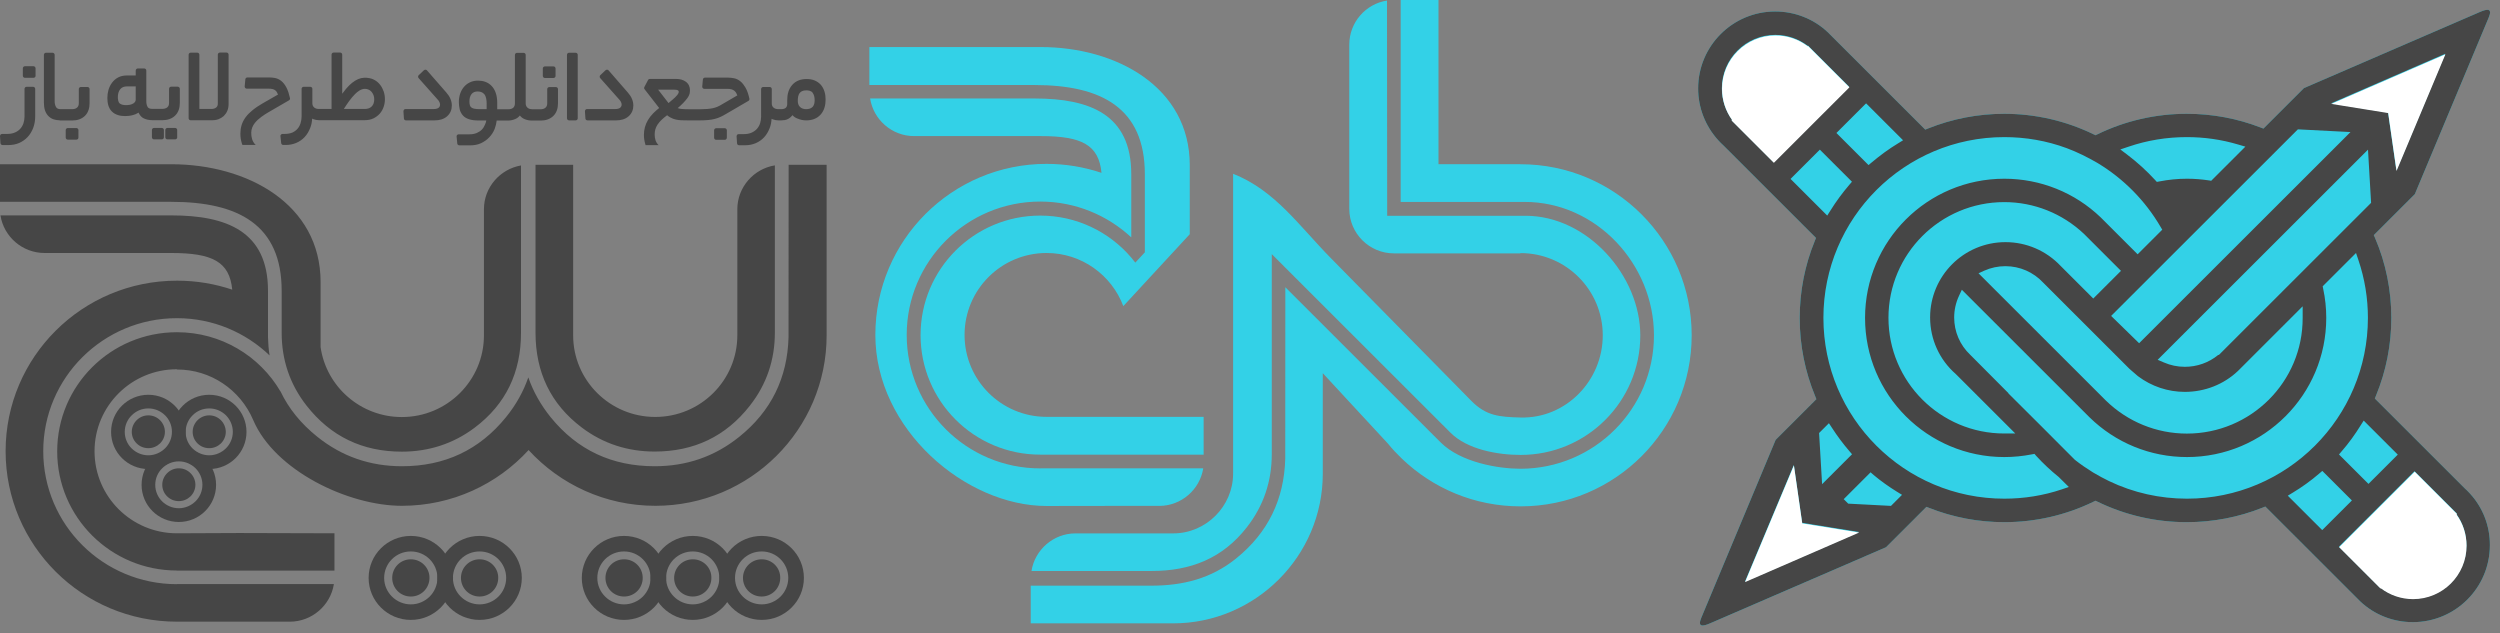 <svg width="221" height="56" viewBox="0 0 221 56" fill="none" xmlns="http://www.w3.org/2000/svg">
<rect x="0" y="0" width="221" height="56" fill="#808080" stroke="none"/>
<path fill-rule="evenodd" clip-rule="evenodd" d="M218.351 43.637C218.193 43.463 218.036 43.306 217.854 43.141L209.935 35.229L210.035 34.98C210.936 32.798 211.392 30.466 211.392 28.102C211.392 25.671 210.912 23.273 209.952 21.033L209.844 20.785L213.469 17.163L219.997 1.562C220.345 0.735 219.915 0.76 219.228 1.058L203.671 7.788L200.088 11.368L199.848 11.277C197.763 10.466 195.554 10.061 193.311 10.061C190.572 10.061 187.875 10.673 185.417 11.872L185.243 11.955L185.07 11.872C182.604 10.673 179.914 10.061 177.176 10.061C174.867 10.061 172.583 10.499 170.44 11.359L170.192 11.459L161.892 3.166C161.793 3.058 161.694 2.959 161.586 2.86L161.578 2.852C160.32 1.661 158.657 1.016 156.927 1.016C153.171 1.016 150.117 4.059 150.117 7.821C150.117 9.516 150.746 11.128 151.88 12.384C152.029 12.55 152.194 12.715 152.376 12.881L160.535 21.033L160.436 21.281C159.542 23.455 159.095 25.77 159.095 28.118C159.095 30.499 159.559 32.839 160.469 35.038L160.568 35.286L156.969 38.883L150.399 54.6C150.051 55.427 150.481 55.402 151.168 55.104L166.725 48.374L170.299 44.803L170.547 44.902C172.658 45.737 174.908 46.159 177.176 46.159C179.914 46.159 182.612 45.547 185.07 44.348L185.243 44.265L185.417 44.348C187.883 45.547 190.572 46.159 193.311 46.159C195.603 46.159 197.879 45.729 200.006 44.877L200.254 44.778L208.33 52.847C208.429 52.955 208.529 53.054 208.636 53.153L208.644 53.161C209.902 54.352 211.557 54.997 213.295 54.997C217.051 54.997 220.105 51.954 220.105 48.193C220.113 46.506 219.493 44.885 218.351 43.637Z" fill="#33D1E7"/>
<path fill-rule="evenodd" clip-rule="evenodd" d="M177.283 21.405C173.601 21.405 170.622 24.389 170.622 28.06C170.622 29.987 171.441 31.797 172.889 33.062L172.898 33.071L178.152 38.321H177.176C171.524 38.321 166.94 33.74 166.94 28.093C166.94 22.447 171.524 17.866 177.176 17.866C179.807 17.866 182.306 18.866 184.226 20.677L187.494 23.943L185.045 26.39L182.157 23.505C180.891 22.165 179.137 21.405 177.283 21.405ZM161.95 37.825C162.413 38.544 162.926 39.23 163.481 39.875L163.721 40.156L161.073 42.802L160.808 38.279L161.677 37.411L161.95 37.825ZM165.632 41.992C166.286 42.537 166.981 43.033 167.709 43.48L168.14 43.744L167.163 44.72L163.382 44.522L162.984 44.125L165.359 41.752L165.632 41.992ZM159.31 46.217L164.341 47.027L154.255 51.409L158.574 41.099L159.31 46.217ZM196.092 31.376C195.256 32.062 194.221 32.426 193.137 32.426C192.492 32.426 191.863 32.294 191.276 32.037L190.738 31.806L209.331 13.228L209.604 17.932L196.15 31.376H196.092ZM207.784 11.674L189.099 30.342L186.625 27.928L203.133 11.434L207.784 11.674ZM211.102 9.946L206.071 9.135L216.158 4.753L211.838 15.063L211.102 9.946ZM205.293 41.628L207.908 44.24L205.285 46.861L202.24 43.819L202.678 43.554C203.497 43.058 204.284 42.496 205.012 41.868L205.293 41.628ZM208.951 37.18L211.963 40.189L209.373 42.777L206.766 40.173L207.006 39.892C207.627 39.181 208.181 38.412 208.677 37.61L208.951 37.18ZM217.142 45.439C217.722 46.241 218.028 47.2 218.028 48.193C218.028 50.805 215.91 52.913 213.303 52.913C212.26 52.913 211.267 52.575 210.448 51.954L210.423 51.979L206.766 48.325L213.444 41.653L217.192 45.398L217.142 45.439ZM165.177 14.592L162.339 11.756L164.962 9.135L168.231 12.401L167.8 12.666C166.981 13.162 166.203 13.732 165.467 14.352L165.177 14.592ZM161.528 19.057L158.284 15.816L160.874 13.228L163.713 16.064L163.473 16.345C162.86 17.064 162.298 17.825 161.801 18.627L161.528 19.057ZM153.104 10.566C152.525 9.764 152.211 8.805 152.211 7.804C152.211 5.2 154.329 3.083 156.936 3.083C157.978 3.083 158.971 3.422 159.79 4.042L159.815 4.017L163.473 7.672L156.795 14.344L153.055 10.607L153.104 10.566ZM190.514 15.915C189.761 15.096 188.934 14.344 188.04 13.666L187.436 13.211L188.148 12.972C189.811 12.401 191.557 12.12 193.32 12.12C194.85 12.12 196.373 12.335 197.846 12.773L198.491 12.963L195.471 15.981L195.272 15.948C194.627 15.849 193.982 15.799 193.328 15.799C192.509 15.799 191.689 15.882 190.887 16.039L190.663 16.08L190.514 15.915ZM180.543 37.767L177.531 34.766H177.556L174.172 31.367C173.262 30.508 172.749 29.325 172.749 28.069C172.749 27.399 172.898 26.738 173.187 26.126L173.427 25.613L184.714 36.89C187.022 39.148 190.092 40.404 193.328 40.404C200.13 40.404 205.641 34.898 205.641 28.102C205.641 27.234 205.55 26.365 205.368 25.522L205.326 25.307L208.272 22.364L208.479 22.976C209.042 24.629 209.323 26.357 209.323 28.102C209.323 36.923 202.165 44.083 193.328 44.083C190.945 44.083 188.595 43.562 186.443 42.529C185.972 42.306 185.516 42.05 185.061 41.785L185.045 41.777C184.482 41.429 183.936 41.057 183.423 40.652L183.406 40.636L182.463 39.693L180.543 37.767ZM179.989 40.288C180.61 40.966 181.28 41.595 182 42.173L182.016 42.19L182.885 43.05L182.273 43.257C180.634 43.811 178.913 44.083 177.184 44.083C168.355 44.083 161.189 36.932 161.189 28.102C161.189 19.28 168.346 12.12 177.184 12.12C179.062 12.12 180.932 12.442 182.695 13.096C183.63 13.443 184.557 13.906 185.425 14.41C187.718 15.791 189.637 17.734 190.986 20.041L191.143 20.305L188.967 22.48L186.063 19.578C185.947 19.453 185.831 19.338 185.715 19.23L185.707 19.222C183.406 17.015 180.37 15.799 177.184 15.799C170.382 15.799 164.871 21.305 164.871 28.102C164.871 34.898 170.382 40.404 177.184 40.404C178.003 40.404 178.822 40.322 179.625 40.164L179.848 40.123L179.989 40.288ZM180.618 24.985L188.255 32.616L188.992 33.252C190.192 34.154 191.64 34.642 193.137 34.642C194.883 34.642 196.563 33.997 197.829 32.798L197.838 32.789C197.945 32.682 198.053 32.583 198.169 32.459L203.555 27.076V28.102C203.572 33.757 198.971 38.329 193.32 38.329C190.639 38.329 188.09 37.287 186.17 35.419L174.9 24.158L175.43 23.918C176.009 23.662 176.638 23.53 177.275 23.53C178.557 23.53 179.757 24.059 180.618 24.985ZM218.351 43.637C218.193 43.463 218.036 43.306 217.854 43.141L209.935 35.229L210.035 34.98C210.936 32.798 211.392 30.466 211.392 28.102C211.392 25.671 210.912 23.273 209.952 21.033L209.844 20.785L213.469 17.163L219.997 1.562C220.345 0.735 219.915 0.76 219.228 1.058L203.671 7.788L200.088 11.368L199.848 11.277C197.763 10.466 195.554 10.061 193.311 10.061C190.572 10.061 187.875 10.673 185.417 11.872L185.243 11.955L185.07 11.872C182.604 10.673 179.914 10.061 177.176 10.061C174.867 10.061 172.583 10.499 170.44 11.359L170.192 11.459L161.892 3.166C161.793 3.058 161.694 2.959 161.586 2.86L161.578 2.852C160.32 1.661 158.657 1.016 156.927 1.016C153.171 1.016 150.117 4.059 150.117 7.821C150.117 9.516 150.746 11.128 151.88 12.384C152.029 12.55 152.194 12.715 152.376 12.881L160.535 21.033L160.436 21.281C159.542 23.455 159.095 25.77 159.095 28.118C159.095 30.499 159.559 32.839 160.469 35.038L160.568 35.286L156.969 38.883L150.399 54.6C150.051 55.427 150.481 55.402 151.168 55.104L166.725 48.374L170.299 44.803L170.547 44.902C172.658 45.737 174.908 46.159 177.176 46.159C179.914 46.159 182.612 45.547 185.07 44.348L185.243 44.265L185.417 44.348C187.883 45.547 190.572 46.159 193.311 46.159C195.603 46.159 197.879 45.729 200.006 44.877L200.254 44.778L208.33 52.847C208.429 52.955 208.529 53.054 208.636 53.153L208.644 53.161C209.902 54.352 211.557 54.997 213.295 54.997C217.051 54.997 220.105 51.954 220.105 48.193C220.113 46.506 219.493 44.885 218.351 43.637Z" fill="#464646"/>
<path fill-rule="evenodd" clip-rule="evenodd" d="M217.158 45.489C217.738 46.291 218.044 47.25 218.044 48.242C218.044 50.855 215.925 52.963 213.319 52.963C212.276 52.963 211.283 52.624 210.464 52.004L210.439 52.029L206.782 48.374L213.46 41.702L217.208 45.448L217.158 45.489ZM211.118 9.995L206.087 9.185L216.174 4.803L211.854 15.113L211.118 9.995ZM153.12 10.615C152.541 9.813 152.227 8.854 152.227 7.854C152.227 5.249 154.345 3.133 156.951 3.133C157.994 3.133 158.987 3.472 159.806 4.092L159.831 4.067L163.488 7.721L156.811 14.394L153.071 10.656L153.12 10.615ZM159.318 46.266L164.349 47.076L154.262 51.458L158.582 41.148L159.318 46.266Z" fill="white"/>
<path fill-rule="evenodd" clip-rule="evenodd" d="M122.611 0.05C120.724 0.339 119.276 1.984 119.276 3.944V14.527V15.13V18.462C119.276 20.628 121.047 22.398 123.215 22.398H126.905H134.411V22.373C138.432 22.373 141.684 25.63 141.684 29.64C141.684 33.658 138.424 37.015 134.411 36.908C132.54 36.858 131.374 36.767 130.058 35.428L117.679 22.852C114.833 19.967 112.731 16.833 109.007 15.362V21.042V24.39V41.868C109.007 44.754 106.616 47.151 103.72 47.151H95.073C93.12 47.151 91.481 48.598 91.183 50.475H99.135H100.575H101.808C105.267 50.475 108.089 49.351 110.224 46.606C111.713 44.696 112.425 42.53 112.425 40.149V24.175V23.861V22.464L128.229 38.255C129.711 39.735 132.383 40.215 134.427 40.215C140.269 40.215 145.002 35.486 145.002 29.648C145.002 24.365 140.327 19.074 134.857 19.074H122.627L122.611 0.05ZM127.154 0H123.819V9.095V17.85H134.783C141.121 17.85 146.21 23.365 146.21 29.64C146.21 36.155 140.923 41.438 134.402 41.438C132.466 41.438 129.131 40.884 127.352 39.107L113.624 25.39L113.616 40.562C113.517 44.142 112.094 47.102 109.264 49.376C107.079 51.137 104.588 51.773 101.792 51.773H100.559H91.117V55.105H103.703C110.977 55.105 116.934 49.16 116.934 41.885V32.989L118.432 34.609L122.694 39.214C123.074 39.686 123.488 40.124 123.926 40.545L123.935 40.554C126.657 43.158 130.339 44.762 134.411 44.762H134.419C142.776 44.762 149.545 37.991 149.545 29.64C149.545 21.29 142.768 14.518 134.411 14.518H127.162V0H127.154Z" fill="#33D1E7"/>
<path fill-rule="evenodd" clip-rule="evenodd" d="M76.852 7.508V4.159H91.986C98.697 4.159 105.176 7.698 105.176 14.61V20.703L99.301 27.061C98.267 24.316 95.619 22.365 92.516 22.365C88.511 22.365 85.267 25.606 85.267 29.608C85.267 33.609 88.511 36.85 92.516 36.85H97.993H106.401V40.19H91.953C86.111 40.19 81.378 35.461 81.378 29.624C81.378 23.787 86.111 19.058 91.953 19.058C95.172 19.058 98.06 20.496 99.996 22.762C100.12 22.911 100.244 23.059 100.36 23.216L101.204 22.307V15.403C101.204 9.55 97.373 7.516 91.457 7.516H76.852V7.508ZM92.516 44.729C85.374 44.729 77.381 37.958 77.381 29.608C77.381 21.257 84.158 14.486 92.516 14.486C94.212 14.486 95.842 14.767 97.373 15.279C97.133 12.807 95.635 12.03 91.994 12.03H80.807C78.846 12.03 77.216 10.583 76.918 8.706H91.465C96.363 8.706 100.004 10.129 100.004 15.387V20.984C97.894 19.025 95.064 17.818 91.961 17.818C85.441 17.818 80.153 23.101 80.153 29.608C80.153 36.123 85.441 41.406 91.961 41.406V41.398H106.368C106.07 43.274 104.431 44.721 102.478 44.721H98.01L92.516 44.729Z" fill="#33D1E7"/>
<path fill-rule="evenodd" clip-rule="evenodd" d="M72.015 8.863C72.015 8.632 71.974 8.392 71.841 8.202C71.717 8.028 71.477 7.987 71.278 7.987C70.691 7.987 70.525 8.35 70.525 8.896C70.525 9.103 70.567 9.318 70.724 9.458C70.873 9.599 71.063 9.649 71.262 9.649C71.469 9.649 71.684 9.607 71.833 9.45C71.974 9.301 72.015 9.078 72.015 8.863ZM58.188 7.937L59.098 9.111C59.23 9.004 59.355 8.888 59.487 8.78C59.603 8.681 59.719 8.574 59.818 8.458C59.868 8.4 59.934 8.326 59.967 8.251C59.983 8.21 60 8.169 60 8.119C60 8.061 59.983 8.028 59.942 7.995C59.868 7.937 59.719 7.929 59.628 7.929H58.188V7.937ZM43.02 9.649V9.152C43.02 8.896 42.987 8.524 42.805 8.317C42.648 8.144 42.441 8.086 42.218 8.086C42.011 8.086 41.829 8.144 41.688 8.309C41.539 8.491 41.498 8.739 41.498 8.971C41.498 9.078 41.506 9.202 41.539 9.31C41.564 9.384 41.597 9.442 41.655 9.491C41.721 9.549 41.821 9.582 41.911 9.607C42.069 9.64 42.234 9.649 42.391 9.649H43.02ZM70.054 10.178C70.029 10.211 70.004 10.252 69.971 10.277C69.888 10.368 69.789 10.45 69.681 10.508C69.582 10.566 69.466 10.599 69.359 10.616C69.26 10.632 69.16 10.641 69.061 10.641H68.813C68.639 10.641 68.473 10.608 68.316 10.55C68.275 10.533 68.242 10.517 68.209 10.5C68.192 10.781 68.142 11.071 68.035 11.335C67.919 11.633 67.762 11.906 67.547 12.137C67.34 12.36 67.091 12.534 66.802 12.658C66.504 12.782 66.198 12.84 65.875 12.84H65.337C65.238 12.84 65.155 12.765 65.155 12.666L65.114 12.055C65.114 12.005 65.13 11.955 65.163 11.914C65.197 11.873 65.246 11.856 65.296 11.856H65.743C65.983 11.856 66.231 11.823 66.446 11.724C66.628 11.641 66.785 11.534 66.918 11.385C67.042 11.244 67.133 11.079 67.191 10.905C67.249 10.715 67.282 10.517 67.282 10.318V7.871C67.282 7.772 67.365 7.689 67.464 7.689H68.043C68.142 7.689 68.225 7.772 68.225 7.871V9.144C68.225 9.285 68.266 9.409 68.374 9.508C68.498 9.615 68.647 9.649 68.813 9.649H69.061C69.202 9.649 69.367 9.624 69.466 9.525C69.557 9.434 69.591 9.326 69.591 9.194V8.847C69.591 8.35 69.706 7.863 70.046 7.491C70.377 7.127 70.815 6.986 71.303 6.986C71.552 6.986 71.8 7.019 72.031 7.119C72.238 7.21 72.42 7.334 72.569 7.507C72.718 7.681 72.818 7.879 72.884 8.094C72.958 8.326 72.983 8.565 72.983 8.805C72.983 9.293 72.867 9.781 72.528 10.145C72.197 10.5 71.758 10.641 71.278 10.641C71.014 10.641 70.757 10.591 70.509 10.484C70.31 10.417 70.17 10.31 70.054 10.178ZM64.071 12.36H63.31C63.211 12.36 63.128 12.278 63.128 12.178V11.517C63.128 11.418 63.211 11.335 63.31 11.335H64.071C64.171 11.335 64.253 11.418 64.253 11.517V12.178C64.253 12.269 64.171 12.36 64.071 12.36ZM58.974 10.186C58.809 10.31 58.643 10.442 58.494 10.583C58.353 10.715 58.229 10.864 58.122 11.021C58.039 11.153 57.973 11.286 57.931 11.434C57.89 11.583 57.873 11.732 57.873 11.889C57.873 12.236 57.956 12.567 58.204 12.815L58.229 12.832H57.071C57.062 12.807 57.054 12.782 57.046 12.749C56.963 12.476 56.922 12.203 56.922 11.922C56.922 11.459 57.038 11.013 57.278 10.616C57.518 10.203 57.89 9.847 58.271 9.549L56.98 7.887C56.93 7.83 56.93 7.755 56.963 7.689L57.286 7.077C57.319 7.011 57.377 6.978 57.451 6.978H59.777C60.083 6.978 60.381 7.044 60.629 7.226C60.877 7.408 60.993 7.673 60.993 7.978C60.993 8.078 60.977 8.185 60.96 8.284C60.927 8.417 60.852 8.549 60.77 8.665C60.654 8.83 60.513 8.979 60.381 9.119C60.232 9.268 60.075 9.417 59.909 9.558C59.909 9.558 59.909 9.558 59.917 9.558C60 9.591 60.083 9.607 60.174 9.624C60.281 9.64 60.381 9.649 60.488 9.649C60.621 9.649 60.753 9.657 60.894 9.657H61.928C62.135 9.657 62.334 9.649 62.54 9.632C62.698 9.615 62.855 9.599 63.012 9.566C63.145 9.533 63.277 9.5 63.409 9.442C63.542 9.384 63.666 9.318 63.79 9.243L65.18 8.433C65.155 8.367 65.122 8.309 65.097 8.251C65.056 8.169 65.006 8.094 64.932 8.036C64.866 7.978 64.783 7.937 64.692 7.904C64.568 7.863 64.427 7.854 64.295 7.854H62.267C62.209 7.854 62.168 7.838 62.127 7.797C62.094 7.755 62.077 7.706 62.077 7.656L62.135 7.028C62.143 6.928 62.226 6.862 62.317 6.862H64.377C64.551 6.862 64.733 6.887 64.899 6.92C65.106 6.961 65.288 7.061 65.445 7.185C65.635 7.334 65.784 7.548 65.908 7.755C66.074 8.045 66.173 8.392 66.248 8.723C66.264 8.805 66.231 8.88 66.156 8.921L64.171 10.079C64.022 10.169 63.864 10.252 63.707 10.326C63.542 10.401 63.376 10.467 63.202 10.508C63.012 10.558 62.813 10.591 62.623 10.608C62.383 10.632 62.151 10.641 61.911 10.641H60.794C60.612 10.641 60.422 10.641 60.24 10.632C60.075 10.624 59.901 10.608 59.735 10.566C59.578 10.533 59.421 10.475 59.28 10.393C59.173 10.343 59.073 10.269 58.974 10.186ZM55.499 8.177C55.648 8.35 55.788 8.541 55.871 8.756C55.946 8.937 55.987 9.128 55.987 9.326C55.987 9.698 55.854 10.021 55.581 10.269C55.275 10.55 54.87 10.641 54.464 10.641H51.932C51.833 10.641 51.75 10.566 51.75 10.467L51.709 9.839C51.709 9.789 51.725 9.739 51.758 9.698C51.791 9.657 51.841 9.64 51.891 9.64H54.39C54.539 9.64 54.704 9.615 54.82 9.525C54.911 9.45 54.953 9.359 54.953 9.243C54.953 9.169 54.928 9.095 54.903 9.037C54.87 8.954 54.812 8.871 54.746 8.805L53.058 6.904C52.991 6.829 53 6.713 53.066 6.647L53.529 6.209C53.571 6.176 53.612 6.16 53.67 6.16C53.719 6.16 53.769 6.184 53.802 6.226L55.499 8.177ZM50.302 4.663H50.89C50.989 4.663 51.072 4.746 51.072 4.845V10.459C51.072 10.558 50.989 10.641 50.89 10.641H50.302C50.203 10.641 50.12 10.558 50.12 10.459V4.845C50.12 4.746 50.203 4.663 50.302 4.663ZM48.928 6.895H48.167C48.068 6.895 47.985 6.813 47.985 6.713V6.052C47.985 5.953 48.068 5.87 48.167 5.87H48.928C49.028 5.87 49.111 5.953 49.111 6.052V6.713C49.111 6.813 49.028 6.895 48.928 6.895ZM42.987 10.649H42.284C42.011 10.649 41.721 10.624 41.465 10.541C41.258 10.475 41.059 10.368 40.919 10.203C40.778 10.045 40.687 9.863 40.637 9.665C40.588 9.45 40.563 9.235 40.563 9.02C40.563 8.78 40.596 8.541 40.67 8.309C40.745 8.086 40.844 7.887 40.993 7.706C41.142 7.524 41.324 7.383 41.531 7.284C41.763 7.168 42.011 7.127 42.267 7.127C42.483 7.127 42.698 7.16 42.904 7.234C43.111 7.309 43.302 7.433 43.451 7.59C43.624 7.763 43.74 7.978 43.823 8.21C43.922 8.491 43.955 8.797 43.955 9.095V9.657H44.932C45.081 9.657 45.263 9.632 45.379 9.516C45.486 9.409 45.519 9.268 45.519 9.128V4.853C45.519 4.754 45.602 4.671 45.701 4.671H46.289C46.388 4.671 46.471 4.754 46.471 4.853V9.128C46.471 9.21 46.479 9.301 46.52 9.376C46.554 9.434 46.595 9.491 46.645 9.533C46.694 9.574 46.761 9.607 46.818 9.624C46.893 9.64 46.976 9.657 47.05 9.657H47.787C47.944 9.657 48.109 9.624 48.225 9.516C48.341 9.417 48.374 9.276 48.374 9.128V7.879C48.374 7.78 48.457 7.697 48.556 7.697H49.144C49.243 7.697 49.326 7.78 49.326 7.879V9.128C49.326 9.549 49.218 9.954 48.912 10.252C48.614 10.541 48.217 10.657 47.811 10.657H47.025C46.794 10.657 46.562 10.616 46.347 10.517C46.19 10.45 46.057 10.343 45.958 10.211C45.85 10.343 45.718 10.45 45.561 10.517C45.354 10.608 45.139 10.657 44.915 10.657H43.906C43.881 10.905 43.823 11.145 43.732 11.385C43.624 11.666 43.459 11.922 43.252 12.137C43.045 12.36 42.797 12.526 42.524 12.658C42.226 12.799 41.895 12.848 41.564 12.848H40.604C40.505 12.848 40.43 12.774 40.422 12.683L40.364 12.071C40.356 12.013 40.372 11.972 40.414 11.93C40.447 11.889 40.496 11.873 40.554 11.873H41.514C41.73 11.873 41.945 11.839 42.143 11.757C42.309 11.682 42.466 11.591 42.59 11.459C42.714 11.335 42.805 11.186 42.871 11.021C42.938 10.88 42.971 10.765 42.987 10.649ZM30.393 9.632H32.263C32.371 9.632 32.478 9.615 32.578 9.582C32.677 9.549 32.76 9.5 32.834 9.434C32.917 9.359 32.975 9.268 33.016 9.169C33.066 9.045 33.082 8.913 33.082 8.78C33.082 8.656 33.066 8.524 33.016 8.408C32.975 8.301 32.917 8.202 32.842 8.111C32.768 8.028 32.677 7.962 32.578 7.921C32.478 7.871 32.362 7.854 32.255 7.854C31.924 7.854 31.618 8.086 31.394 8.309C31.03 8.665 30.691 9.169 30.393 9.632ZM11.998 7.639H11.212C10.981 7.639 10.782 7.706 10.633 7.879C10.467 8.078 10.418 8.342 10.418 8.59C10.418 8.764 10.443 9.028 10.583 9.144C10.732 9.268 10.956 9.293 11.146 9.293C11.361 9.293 11.618 9.26 11.8 9.136C11.916 9.053 11.998 8.954 11.998 8.805V7.639ZM29.309 9.632V4.828C29.309 4.729 29.392 4.646 29.491 4.646H30.07C30.17 4.646 30.252 4.729 30.252 4.828V7.59C30.252 7.813 30.252 8.036 30.252 8.26C30.252 8.268 30.252 8.276 30.252 8.284C30.459 8.003 30.683 7.73 30.923 7.499C31.212 7.226 31.552 6.995 31.932 6.904H31.941C32.131 6.871 32.321 6.854 32.511 6.887C32.735 6.912 32.942 6.97 33.132 7.085C33.322 7.193 33.48 7.334 33.612 7.507C33.744 7.681 33.844 7.879 33.918 8.086C33.993 8.309 34.026 8.541 34.026 8.772C34.026 8.995 33.993 9.219 33.918 9.434C33.844 9.657 33.736 9.855 33.587 10.029C33.43 10.211 33.24 10.351 33.024 10.459C32.776 10.583 32.503 10.624 32.23 10.624H28.192C28.018 10.624 27.853 10.591 27.695 10.533C27.662 10.517 27.629 10.5 27.596 10.484C27.58 10.765 27.53 11.046 27.422 11.31C27.307 11.608 27.149 11.881 26.934 12.112C26.727 12.336 26.479 12.509 26.189 12.633C25.892 12.757 25.585 12.815 25.263 12.815H25.039C24.94 12.815 24.866 12.741 24.857 12.65L24.791 12.038C24.783 11.98 24.799 11.939 24.841 11.897C24.874 11.856 24.924 11.839 24.981 11.839H25.163C25.395 11.839 25.635 11.806 25.85 11.716C26.024 11.633 26.181 11.525 26.305 11.377C26.43 11.236 26.512 11.071 26.57 10.889C26.628 10.698 26.661 10.5 26.661 10.302V7.854C26.661 7.755 26.744 7.673 26.843 7.673H27.431C27.53 7.673 27.613 7.755 27.613 7.854V9.128C27.613 9.268 27.654 9.392 27.762 9.491C27.878 9.599 28.035 9.632 28.192 9.632H29.309ZM24.576 8.359C24.551 8.301 24.526 8.243 24.493 8.185C24.46 8.111 24.41 8.045 24.344 7.995C24.278 7.937 24.204 7.904 24.121 7.879C23.997 7.846 23.848 7.838 23.724 7.838H21.82C21.762 7.838 21.721 7.821 21.68 7.78C21.647 7.739 21.63 7.689 21.63 7.639L21.688 7.011C21.696 6.912 21.779 6.846 21.87 6.846H23.79C23.964 6.846 24.137 6.862 24.311 6.895C24.51 6.937 24.692 7.019 24.849 7.143C25.039 7.292 25.188 7.499 25.304 7.706C25.461 7.995 25.561 8.35 25.635 8.673C25.652 8.756 25.619 8.83 25.544 8.871L23.748 9.913C23.335 10.153 22.838 10.484 22.54 10.856C22.334 11.112 22.209 11.41 22.209 11.74C22.209 12.112 22.292 12.501 22.565 12.774C22.582 12.79 22.598 12.799 22.615 12.815H21.431C21.415 12.774 21.398 12.732 21.382 12.683C21.291 12.402 21.25 12.104 21.25 11.815C21.25 11.558 21.283 11.302 21.357 11.062C21.431 10.814 21.556 10.583 21.705 10.376C21.878 10.136 22.093 9.93 22.317 9.748C22.598 9.516 22.904 9.318 23.219 9.136L24.576 8.359ZM17.633 9.632H18.684C18.833 9.632 18.991 9.599 19.115 9.5C19.222 9.409 19.255 9.293 19.255 9.152V4.828C19.255 4.729 19.338 4.646 19.437 4.646H20.025C20.124 4.646 20.207 4.729 20.207 4.828V9.202C20.207 9.409 20.174 9.615 20.091 9.806C20.017 9.979 19.909 10.128 19.777 10.26C19.636 10.384 19.479 10.475 19.305 10.541C19.123 10.608 18.933 10.632 18.734 10.632H16.856C16.756 10.632 16.674 10.55 16.674 10.45V4.837C16.674 4.737 16.756 4.655 16.856 4.655H17.443C17.542 4.655 17.625 4.737 17.625 4.837V9.632H17.633ZM14.307 12.319H13.612C13.513 12.319 13.43 12.236 13.43 12.137V11.492C13.43 11.393 13.513 11.31 13.612 11.31H14.307C14.406 11.31 14.489 11.393 14.489 11.492V12.137C14.489 12.236 14.406 12.319 14.307 12.319ZM15.482 12.319H14.795C14.696 12.319 14.613 12.236 14.613 12.137V11.492C14.613 11.393 14.696 11.31 14.795 11.31H15.482C15.581 11.31 15.664 11.393 15.664 11.492V12.137C15.672 12.236 15.59 12.319 15.482 12.319ZM12.247 9.954C12.213 9.979 12.18 9.996 12.147 10.012C12.031 10.079 11.899 10.136 11.767 10.169C11.643 10.203 11.51 10.227 11.386 10.244C11.27 10.252 11.154 10.26 11.039 10.26C10.625 10.26 10.203 10.161 9.897 9.863C9.574 9.549 9.491 9.086 9.491 8.656C9.491 8.417 9.524 8.177 9.59 7.945C9.657 7.714 9.764 7.499 9.905 7.309C10.046 7.119 10.228 6.961 10.443 6.846C10.674 6.722 10.939 6.672 11.204 6.672H11.998V6.234C11.998 6.135 12.081 6.052 12.18 6.052H12.751C12.851 6.052 12.933 6.135 12.933 6.234V8.929C12.933 9.111 12.958 9.31 13.057 9.467C13.14 9.599 13.314 9.624 13.463 9.624H14.348C14.506 9.624 14.671 9.591 14.795 9.483C14.911 9.384 14.944 9.243 14.944 9.095V7.846C14.944 7.747 15.027 7.664 15.126 7.664H15.714C15.813 7.664 15.896 7.747 15.896 7.846V9.095C15.896 9.516 15.788 9.921 15.482 10.219C15.184 10.508 14.787 10.624 14.382 10.624H13.455C13.165 10.624 12.884 10.566 12.636 10.426C12.462 10.318 12.338 10.145 12.247 9.954ZM6.752 12.344H5.991C5.892 12.344 5.809 12.261 5.809 12.162V11.501C5.809 11.401 5.892 11.319 5.991 11.319H6.752C6.851 11.319 6.934 11.41 6.934 11.501V12.162C6.942 12.253 6.86 12.344 6.752 12.344ZM5.271 10.632C5.097 10.632 4.923 10.608 4.766 10.558C4.592 10.508 4.435 10.409 4.303 10.285C4.162 10.153 4.055 9.971 3.988 9.789C3.906 9.566 3.881 9.301 3.881 9.062V4.845C3.881 4.746 3.964 4.663 4.063 4.663H4.65C4.75 4.663 4.832 4.754 4.832 4.845V8.954C4.832 9.128 4.866 9.326 4.965 9.483C5.056 9.615 5.205 9.649 5.362 9.649H6.38C6.537 9.649 6.703 9.615 6.818 9.508C6.926 9.409 6.967 9.268 6.967 9.119V7.871C6.967 7.772 7.05 7.689 7.149 7.689H7.737C7.836 7.689 7.919 7.78 7.919 7.871V9.119C7.919 9.533 7.811 9.946 7.505 10.244C7.207 10.533 6.81 10.649 6.405 10.649H5.271V10.632ZM2.962 6.879H2.201C2.102 6.879 2.019 6.796 2.019 6.697V6.035C2.019 5.936 2.102 5.854 2.201 5.854H2.962C3.062 5.854 3.144 5.945 3.144 6.035V6.697C3.153 6.796 3.062 6.879 2.962 6.879ZM3.111 10.302C3.111 10.649 3.053 10.996 2.929 11.327C2.813 11.616 2.648 11.897 2.433 12.121C2.226 12.344 1.969 12.518 1.688 12.642C1.398 12.765 1.076 12.823 0.761 12.823H0.223C0.132 12.823 0.041 12.749 0.041 12.65L0 12.038C0 11.988 0.017 11.939 0.05 11.897C0.083 11.864 0.132 11.839 0.182 11.839H0.629C0.869 11.839 1.117 11.806 1.332 11.707C1.506 11.633 1.68 11.517 1.804 11.368C1.928 11.228 2.019 11.062 2.077 10.889C2.135 10.698 2.168 10.5 2.168 10.302V7.854C2.168 7.755 2.251 7.673 2.35 7.673H2.929C3.029 7.673 3.111 7.763 3.111 7.854V10.302ZM39.454 8.177C39.603 8.35 39.743 8.541 39.826 8.756C39.901 8.937 39.942 9.128 39.942 9.326C39.942 9.698 39.81 10.021 39.537 10.269C39.23 10.55 38.825 10.641 38.42 10.641H35.888C35.788 10.641 35.706 10.566 35.706 10.467L35.664 9.839C35.664 9.789 35.681 9.739 35.714 9.698C35.747 9.657 35.797 9.64 35.846 9.64H38.345C38.494 9.64 38.66 9.615 38.775 9.525C38.866 9.45 38.9 9.359 38.9 9.243C38.9 9.169 38.875 9.095 38.85 9.037C38.817 8.946 38.759 8.871 38.693 8.805L37.005 6.904C36.938 6.829 36.947 6.713 37.013 6.647L37.476 6.209C37.518 6.176 37.559 6.16 37.617 6.16C37.667 6.16 37.716 6.184 37.749 6.226L39.454 8.177Z" fill="#464646"/>
<path fill-rule="evenodd" clip-rule="evenodd" d="M69.715 14.568H73.074V29.64C73.074 37.966 66.297 44.713 57.931 44.713C53.496 44.713 49.499 42.811 46.727 39.785C43.955 42.811 39.967 44.713 35.523 44.713C30.765 44.713 24.278 41.587 22.383 37.131C21.241 34.452 18.618 32.666 15.672 32.666H15.639V32.642C11.618 32.642 8.357 35.883 8.357 39.892C8.357 43.894 11.618 47.143 15.639 47.143L21.15 47.119L29.566 47.143V50.442H15.639V50.434C9.789 50.434 5.056 45.713 5.056 39.901C5.056 34.08 9.797 29.368 15.639 29.368C19.545 29.368 22.954 31.468 24.791 34.601H24.799C25.519 36.114 26.603 37.453 28.051 38.611C30.236 40.364 32.735 41.215 35.532 41.215C39.297 41.215 42.367 39.793 44.733 36.875C45.619 35.783 46.272 34.609 46.703 33.361C47.133 34.609 47.795 35.783 48.672 36.875C51.038 39.793 54.108 41.215 57.873 41.215C60.67 41.215 63.169 40.372 65.354 38.611C68.184 36.337 69.607 33.394 69.706 29.822L69.715 14.568ZM47.34 14.568H50.666V29.64C50.666 33.626 53.918 36.858 57.923 36.858C61.928 36.858 65.18 33.626 65.18 29.64V18.495C65.18 16.552 66.62 14.924 68.498 14.618V29.409C68.498 31.782 67.787 33.948 66.297 35.85C64.162 38.586 61.341 39.917 57.873 39.917C55.507 39.917 53.331 39.231 51.427 37.792C48.68 35.717 47.34 32.906 47.34 29.409V14.568ZM0 17.842V14.519H15.143C21.862 14.519 28.341 18.041 28.341 24.936V30.69C28.846 34.179 31.874 36.867 35.523 36.867C39.528 36.867 42.78 33.634 42.78 29.649V18.495C42.78 16.561 44.204 14.948 46.057 14.626V29.417C46.057 32.914 44.725 35.726 41.969 37.801C40.058 39.239 37.882 39.926 35.523 39.926C32.056 39.926 29.243 38.594 27.1 35.858C25.61 33.956 24.899 31.79 24.899 29.417V29.177V25.705C24.899 19.868 21.067 17.842 15.143 17.842H0ZM15.672 54.956H15.639C7.273 54.956 0.496 48.21 0.496 39.884C0.496 31.559 7.273 24.812 15.639 24.812H15.672C17.369 24.812 19.007 25.093 20.53 25.606C20.29 23.142 18.792 22.365 15.143 22.365H3.939C1.978 22.365 0.331 20.918 0.041 19.041H15.143C20.041 19.041 23.691 20.455 23.691 25.705V29.177V29.566V29.814C23.707 30.368 23.748 30.897 23.831 31.418C21.705 29.384 18.817 28.127 15.639 28.127C9.119 28.127 3.823 33.394 3.823 39.884C3.823 46.374 9.11 51.641 15.639 51.641V51.633H29.516C29.218 53.51 27.58 54.956 25.619 54.956H21.15H15.672Z" fill="#464646"/>
<path fill-rule="evenodd" clip-rule="evenodd" d="M68.5 49.922C68.202 49.624 67.789 49.442 67.334 49.442C66.878 49.442 66.465 49.624 66.167 49.922C65.869 50.219 65.678 50.633 65.678 51.087C65.678 51.542 65.861 51.955 66.159 52.253C66.456 52.551 66.87 52.733 67.325 52.733C67.78 52.733 68.194 52.551 68.492 52.253C68.79 51.955 68.972 51.542 68.972 51.087C68.98 50.633 68.798 50.219 68.5 49.922ZM67.334 48.748C67.987 48.748 68.575 49.012 68.997 49.434C69.419 49.855 69.683 50.442 69.683 51.087C69.683 51.732 69.419 52.319 68.997 52.741C68.566 53.163 67.979 53.427 67.334 53.427C66.688 53.427 66.092 53.163 65.67 52.741C65.24 52.319 64.975 51.732 64.975 51.087C64.975 50.442 65.24 49.855 65.662 49.434C66.092 49.004 66.68 48.748 67.334 48.748ZM67.334 47.375C69.394 47.375 71.065 49.037 71.065 51.087C71.065 53.138 69.394 54.8 67.334 54.8C65.273 54.8 63.602 53.138 63.602 51.087C63.602 49.037 65.273 47.375 67.334 47.375Z" fill="#464646"/>
<path fill-rule="evenodd" clip-rule="evenodd" d="M62.415 49.922C62.117 49.624 61.703 49.442 61.248 49.442C60.793 49.442 60.379 49.624 60.081 49.922C59.783 50.219 59.593 50.633 59.593 51.087C59.593 51.542 59.775 51.955 60.073 52.253C60.371 52.551 60.785 52.733 61.24 52.733C61.695 52.733 62.109 52.551 62.407 52.253C62.704 51.955 62.886 51.542 62.886 51.087C62.895 50.633 62.713 50.219 62.415 49.922ZM61.24 48.748C61.893 48.748 62.481 49.012 62.903 49.434C63.325 49.855 63.59 50.442 63.59 51.087C63.59 51.732 63.325 52.319 62.903 52.741C62.473 53.163 61.885 53.427 61.24 53.427C60.594 53.427 59.998 53.163 59.577 52.741C59.146 52.319 58.881 51.732 58.881 51.087C58.881 50.442 59.146 49.855 59.568 49.434C60.007 49.004 60.594 48.748 61.24 48.748ZM61.24 47.375C63.3 47.375 64.972 49.037 64.972 51.087C64.972 53.138 63.3 54.8 61.24 54.8C59.179 54.8 57.508 53.138 57.508 51.087C57.516 49.037 59.188 47.375 61.24 47.375Z" fill="#464646"/>
<path fill-rule="evenodd" clip-rule="evenodd" d="M56.337 49.922C56.039 49.624 55.625 49.442 55.17 49.442C54.715 49.442 54.301 49.624 54.003 49.922C53.705 50.219 53.523 50.633 53.523 51.087C53.523 51.542 53.705 51.955 54.003 52.253C54.301 52.551 54.715 52.733 55.17 52.733C55.625 52.733 56.039 52.551 56.337 52.253C56.635 51.955 56.816 51.542 56.816 51.087C56.816 50.633 56.635 50.219 56.337 49.922ZM55.162 48.748C55.815 48.748 56.403 49.012 56.825 49.434C57.247 49.855 57.512 50.442 57.512 51.087C57.512 51.732 57.247 52.319 56.825 52.741C56.395 53.163 55.807 53.427 55.162 53.427C54.516 53.427 53.92 53.163 53.498 52.741C53.068 52.319 52.803 51.732 52.803 51.087C52.803 50.442 53.068 49.855 53.49 49.434C53.929 49.004 54.516 48.748 55.162 48.748ZM55.162 47.375C57.222 47.375 58.894 49.037 58.894 51.087C58.894 53.138 57.222 54.8 55.162 54.8C53.101 54.8 51.43 53.138 51.43 51.087C51.438 49.037 53.101 47.375 55.162 47.375Z" fill="#464646"/>
<path fill-rule="evenodd" clip-rule="evenodd" d="M43.563 49.922C43.265 49.624 42.851 49.442 42.396 49.442C41.941 49.442 41.527 49.624 41.229 49.922C40.931 50.219 40.749 50.633 40.749 51.087C40.749 51.542 40.931 51.955 41.229 52.253C41.527 52.551 41.941 52.733 42.396 52.733C42.851 52.733 43.265 52.551 43.563 52.253C43.861 51.955 44.043 51.542 44.043 51.087C44.051 50.633 43.861 50.219 43.563 49.922ZM42.396 48.748C43.05 48.748 43.637 49.012 44.059 49.434C44.481 49.855 44.746 50.442 44.746 51.087C44.746 51.732 44.481 52.319 44.059 52.741C43.629 53.163 43.041 53.427 42.396 53.427C41.751 53.427 41.155 53.163 40.733 52.741C40.303 52.319 40.038 51.732 40.038 51.087C40.038 50.442 40.303 49.855 40.724 49.434C41.155 49.004 41.742 48.748 42.396 48.748ZM42.396 47.375C44.456 47.375 46.128 49.037 46.128 51.087C46.128 53.138 44.456 54.8 42.396 54.8C40.336 54.8 38.664 53.138 38.664 51.087C38.664 49.037 40.336 47.375 42.396 47.375Z" fill="#464646"/>
<path fill-rule="evenodd" clip-rule="evenodd" d="M37.485 49.922C37.187 49.624 36.773 49.442 36.318 49.442C35.863 49.442 35.449 49.624 35.151 49.922C34.853 50.219 34.671 50.633 34.671 51.087C34.671 51.542 34.853 51.955 35.151 52.253C35.449 52.551 35.863 52.733 36.318 52.733C36.773 52.733 37.187 52.551 37.485 52.253C37.782 51.955 37.965 51.542 37.965 51.087C37.973 50.633 37.782 50.219 37.485 49.922ZM36.318 48.748C36.971 48.748 37.559 49.012 37.981 49.434C38.403 49.855 38.668 50.442 38.668 51.087C38.668 51.732 38.403 52.319 37.981 52.741C37.551 53.163 36.963 53.427 36.318 53.427C35.672 53.427 35.077 53.163 34.655 52.741C34.224 52.319 33.959 51.732 33.959 51.087C33.959 50.442 34.224 49.855 34.646 49.434C35.077 49.004 35.664 48.748 36.318 48.748ZM36.318 47.375C38.378 47.375 40.05 49.037 40.05 51.087C40.05 53.138 38.378 54.8 36.318 54.8C34.257 54.8 32.586 53.138 32.586 51.087C32.586 49.037 34.257 47.375 36.318 47.375Z" fill="#464646"/>
<path fill-rule="evenodd" clip-rule="evenodd" d="M19.531 37.147C19.266 36.883 18.902 36.717 18.497 36.717C18.091 36.717 17.727 36.883 17.462 37.147C17.197 37.412 17.032 37.776 17.032 38.172C17.032 38.578 17.197 38.941 17.462 39.198C17.727 39.462 18.091 39.619 18.497 39.619C18.902 39.619 19.266 39.454 19.531 39.198C19.796 38.933 19.961 38.569 19.961 38.172C19.953 37.776 19.796 37.412 19.531 37.147ZM18.497 36.105C19.067 36.105 19.589 36.337 19.969 36.709C20.342 37.081 20.582 37.602 20.582 38.172C20.582 38.743 20.35 39.264 19.969 39.636C19.589 40.008 19.067 40.248 18.497 40.248C17.926 40.248 17.404 40.016 17.024 39.644C16.643 39.272 16.411 38.751 16.411 38.181C16.411 37.61 16.643 37.089 17.024 36.717C17.396 36.337 17.917 36.105 18.497 36.105ZM18.497 34.898C20.317 34.898 21.79 36.37 21.79 38.181C21.79 39.991 20.317 41.463 18.497 41.463C16.676 41.463 15.203 39.991 15.203 38.181C15.195 36.362 16.676 34.898 18.497 34.898Z" fill="#464646"/>
<path fill-rule="evenodd" clip-rule="evenodd" d="M14.148 37.147C13.883 36.883 13.519 36.717 13.114 36.717C12.708 36.717 12.344 36.883 12.079 37.147C11.815 37.412 11.649 37.776 11.649 38.172C11.649 38.578 11.815 38.941 12.079 39.198C12.344 39.462 12.708 39.619 13.114 39.619C13.519 39.619 13.883 39.454 14.148 39.198C14.413 38.933 14.578 38.569 14.578 38.172C14.578 37.776 14.413 37.412 14.148 37.147ZM13.114 36.105C13.685 36.105 14.206 36.337 14.587 36.709C14.967 37.081 15.199 37.602 15.199 38.172C15.199 38.743 14.967 39.264 14.587 39.636C14.206 40.008 13.685 40.248 13.114 40.248C12.543 40.248 12.021 40.016 11.641 39.644C11.26 39.272 11.028 38.751 11.028 38.181C11.028 37.61 11.26 37.089 11.641 36.717C12.021 36.337 12.534 36.105 13.114 36.105ZM13.114 34.898C14.934 34.898 16.407 36.37 16.407 38.181C16.407 39.991 14.934 41.463 13.114 41.463C11.293 41.463 9.82 39.991 9.82 38.181C9.82 36.362 11.293 34.898 13.114 34.898Z" fill="#464646"/>
<path fill-rule="evenodd" clip-rule="evenodd" d="M16.843 41.828C16.578 41.563 16.214 41.398 15.809 41.398C15.403 41.398 15.039 41.563 14.775 41.828C14.51 42.093 14.344 42.456 14.344 42.853C14.344 43.258 14.51 43.622 14.775 43.878C15.039 44.143 15.403 44.3 15.809 44.3C16.214 44.3 16.578 44.135 16.843 43.878C17.108 43.614 17.274 43.25 17.274 42.853C17.274 42.456 17.108 42.093 16.843 41.828ZM15.809 40.786C16.38 40.786 16.901 41.018 17.282 41.39C17.654 41.762 17.894 42.283 17.894 42.853C17.894 43.424 17.663 43.944 17.282 44.317C16.901 44.689 16.38 44.928 15.809 44.928C15.238 44.928 14.717 44.697 14.336 44.325C13.955 43.953 13.724 43.432 13.724 42.861C13.724 42.291 13.955 41.77 14.336 41.398C14.717 41.018 15.238 40.786 15.809 40.786ZM15.809 39.579C17.629 39.579 19.102 41.051 19.102 42.861C19.102 44.672 17.629 46.144 15.809 46.144C13.989 46.144 12.516 44.672 12.516 42.861C12.516 41.042 13.989 39.579 15.809 39.579Z" fill="#464646"/>
</svg>
